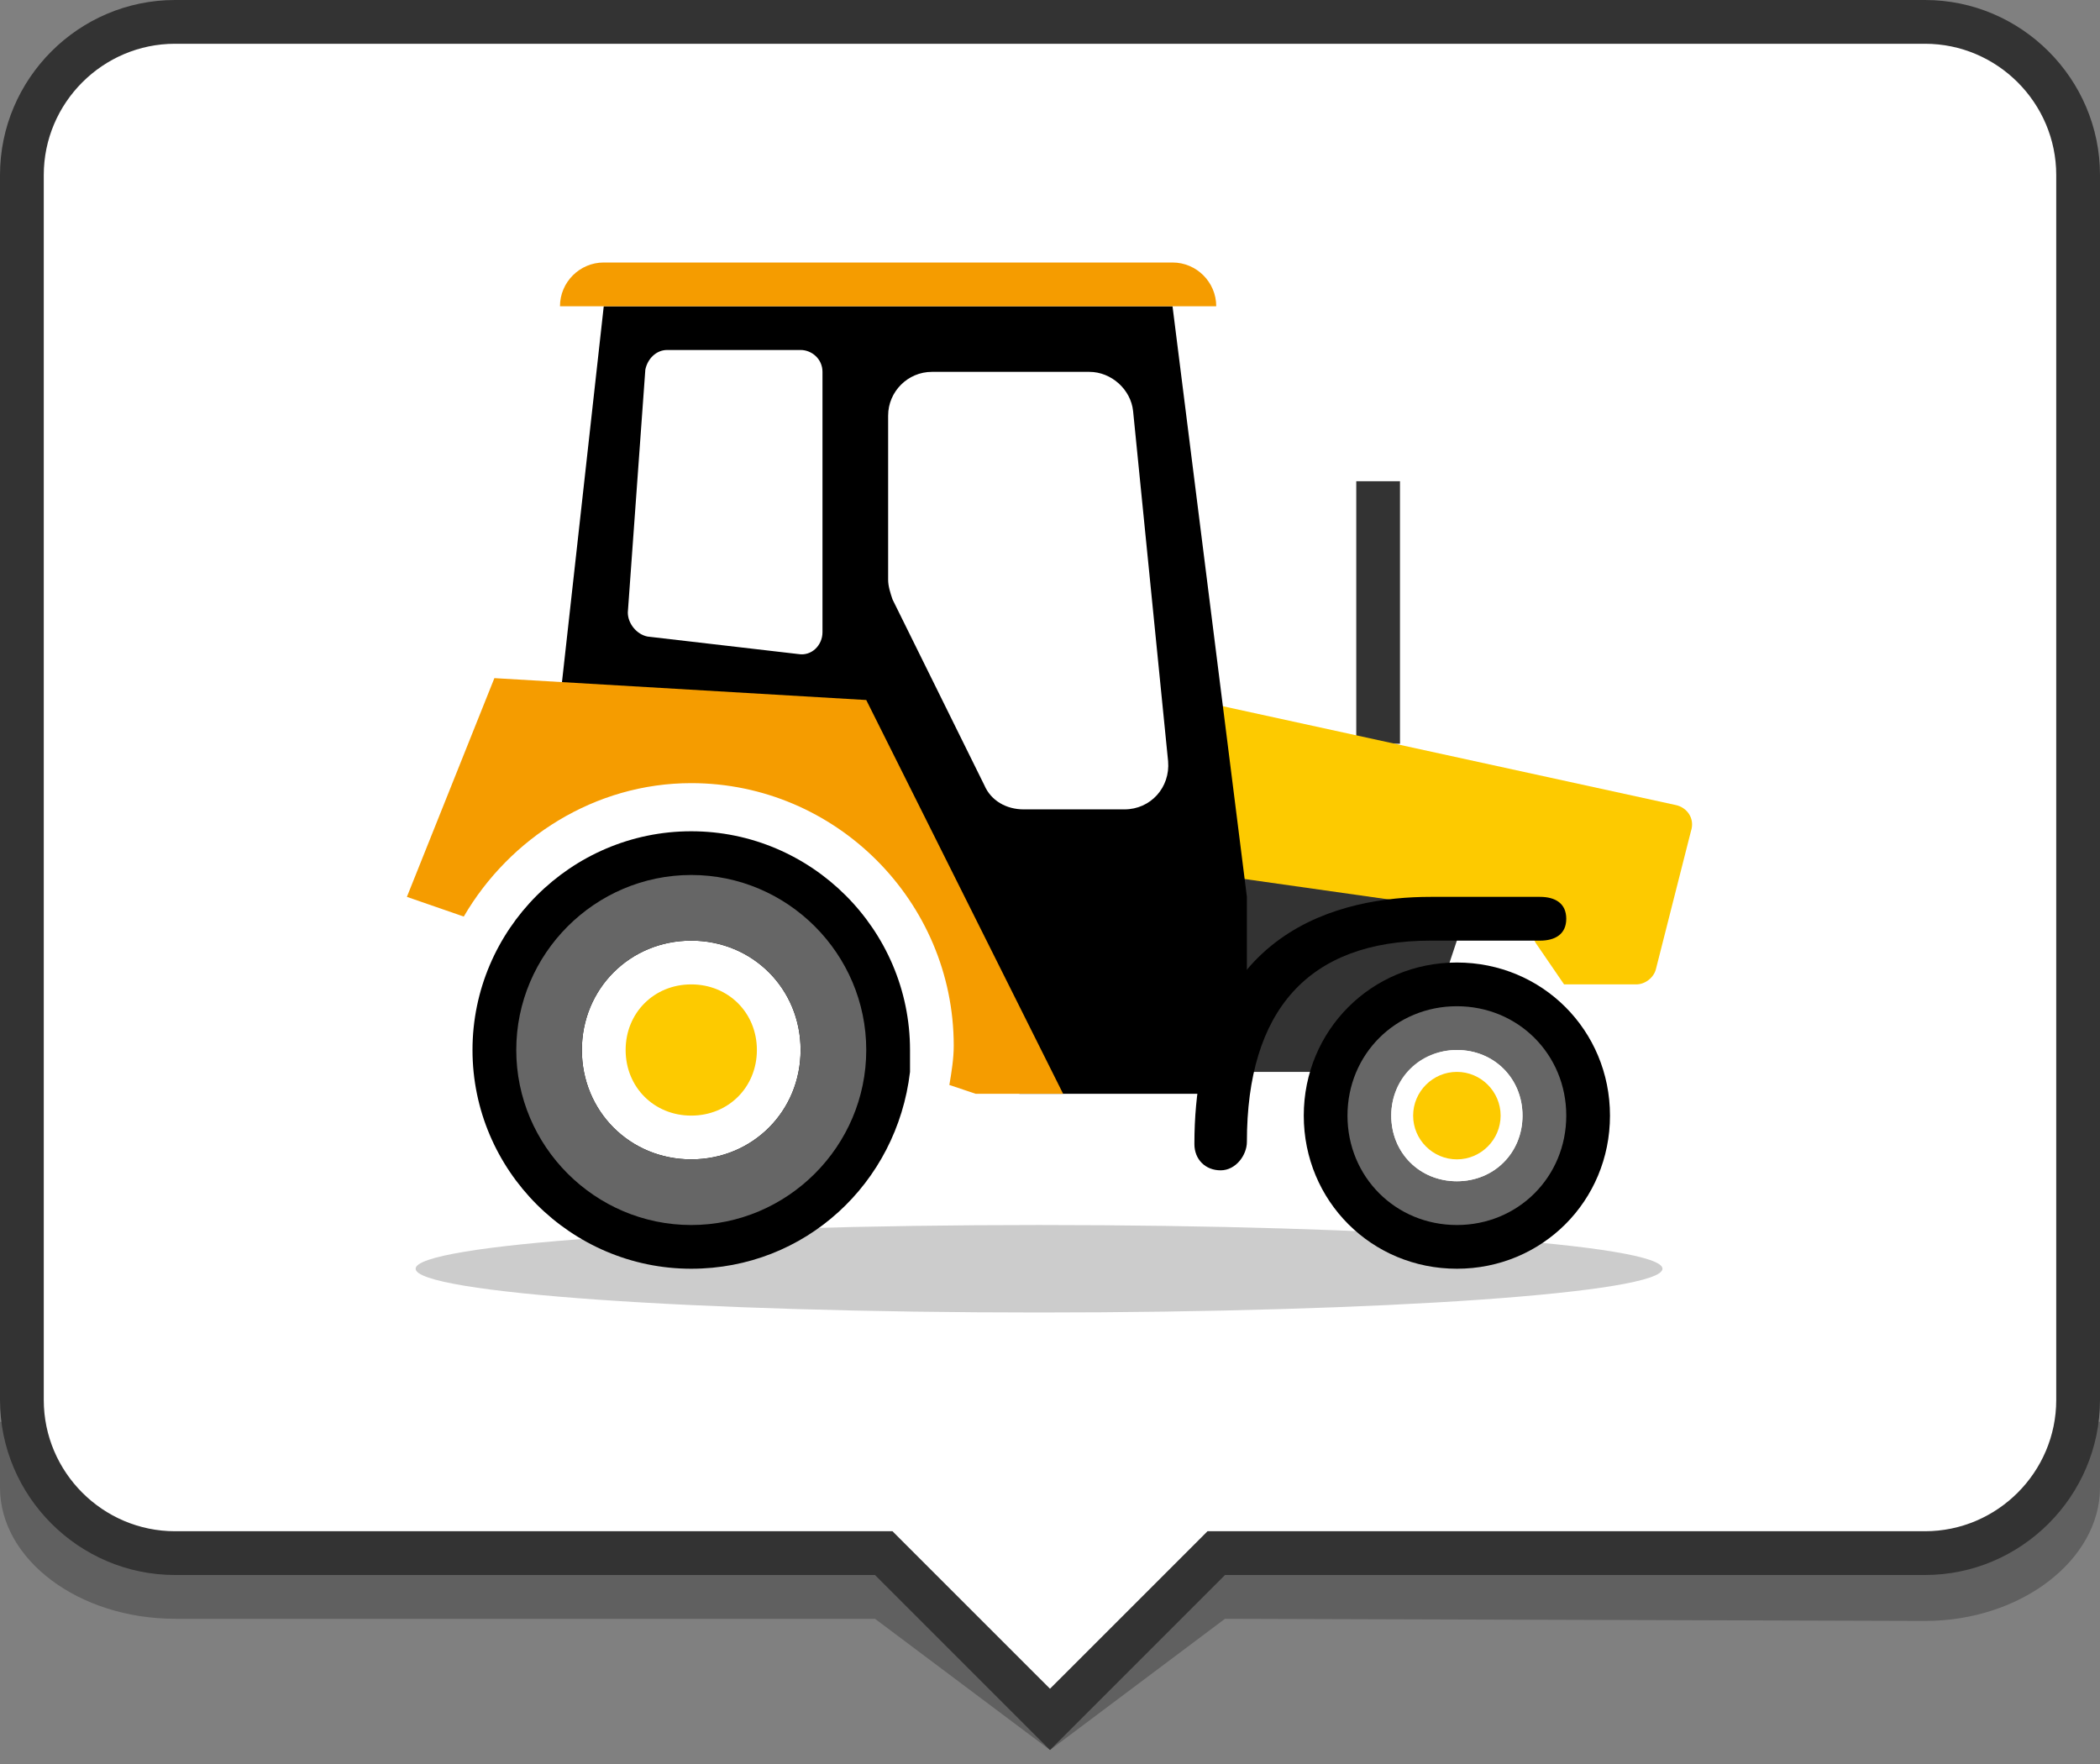 <svg width="50" height="42" viewBox="0 0 50 42" fill="none" xmlns="http://www.w3.org/2000/svg">
<rect x="0" y="0" width="50" height="42" fill="#808080" stroke="none"/>
<g clip-path="url(#clip0_101_182)">
<g opacity="0.25">
<path d="M0 33.854V35.417C0 37.135 1.875 38.542 4.167 38.542H20.833L25 41.667L29.167 38.542L45.833 38.594C48.125 38.594 50 37.135 50 35.417V33.854H0Z" fill="black"/>
</g>
<path d="M21.042 36.979H4.167C2.135 36.979 0.521 35.365 0.521 33.333V4.167C0.521 2.135 2.135 0.521 4.167 0.521H45.833C47.865 0.521 49.479 2.135 49.479 4.167V33.333C49.479 35.365 47.865 36.979 45.833 36.979H28.958L25 40.938L21.042 36.979Z" fill="white"/>
<path d="M45.833 1.042C47.552 1.042 48.958 2.448 48.958 4.167V6.25V31.25V33.333C48.958 35.052 47.552 36.458 45.833 36.458H29.167H28.75L28.438 36.771L25 40.208L21.562 36.771L21.25 36.458H20.833H4.167C2.448 36.458 1.042 35.052 1.042 33.333V31.25V6.25V4.167C1.042 2.448 2.448 1.042 4.167 1.042H45.833ZM45.833 0H4.167C1.875 0 0 1.875 0 4.167V6.25V31.25V33.333C0 35.625 1.875 37.5 4.167 37.5H20.833L25 41.667L29.167 37.5H45.833C48.125 37.5 50 35.625 50 33.333V31.25V6.25V4.167C50 1.875 48.125 0 45.833 0Z" fill="#333333"/>
<path d="M24.74 31.25C32.938 31.25 39.583 30.784 39.583 30.208C39.583 29.633 32.938 29.167 24.74 29.167C16.542 29.167 9.896 29.633 9.896 30.208C9.896 30.784 16.542 31.25 24.74 31.25Z" fill="#CCCCCC"/>
<path d="M33.333 11.458H32.292V17.708H33.333V11.458Z" fill="#333333"/>
<path d="M33.646 25.521H26.042V20.833H35.208L33.646 25.521Z" fill="#333333"/>
<path d="M35.573 21.771L28.958 20.833L28.438 16.667L39.896 19.167C40.156 19.219 40.365 19.479 40.26 19.792L39.427 23.073C39.375 23.281 39.167 23.438 38.958 23.438H37.24L36.562 22.448C36.406 22.083 35.99 21.823 35.573 21.771Z" fill="#FDCA00"/>
<path d="M34.688 22.917C32.656 22.917 31.042 24.531 31.042 26.562C31.042 28.594 32.656 30.208 34.688 30.208C36.719 30.208 38.333 28.594 38.333 26.562C38.333 24.531 36.719 22.917 34.688 22.917ZM34.688 28.646C33.542 28.646 32.604 27.708 32.604 26.562C32.604 25.417 33.542 24.479 34.688 24.479C35.833 24.479 36.771 25.417 36.771 26.562C36.771 27.708 35.833 28.646 34.688 28.646Z" fill="black"/>
<path d="M34.688 25C35.573 25 36.25 25.677 36.25 26.562C36.25 27.448 35.573 28.125 34.688 28.125C33.802 28.125 33.125 27.448 33.125 26.562C33.125 25.677 33.854 25 34.688 25ZM34.688 23.958C33.229 23.958 32.083 25.104 32.083 26.562C32.083 28.021 33.229 29.167 34.688 29.167C36.146 29.167 37.292 28.021 37.292 26.562C37.292 25.104 36.146 23.958 34.688 23.958Z" fill="#666666"/>
<path d="M34.688 25C33.802 25 33.125 25.677 33.125 26.562C33.125 27.448 33.802 28.125 34.688 28.125C35.573 28.125 36.25 27.448 36.25 26.562C36.25 25.677 35.573 25 34.688 25Z" fill="white"/>
<path d="M34.688 25.521C34.115 25.521 33.646 25.99 33.646 26.562C33.646 27.135 34.115 27.604 34.688 27.604C35.26 27.604 35.729 27.135 35.729 26.562C35.729 25.99 35.26 25.521 34.688 25.521Z" fill="#FDCA00"/>
<path d="M16.458 19.792C13.594 19.792 11.25 22.135 11.25 25C11.25 27.865 13.594 30.208 16.458 30.208C19.167 30.208 21.354 28.177 21.667 25.521C21.667 25.365 21.667 25.156 21.667 25C21.667 22.135 19.323 19.792 16.458 19.792ZM16.458 27.604C15 27.604 13.854 26.458 13.854 25C13.854 23.542 15 22.396 16.458 22.396C17.917 22.396 19.062 23.542 19.062 25C19.062 26.458 17.917 27.604 16.458 27.604Z" fill="black"/>
<path d="M16.458 22.396C17.917 22.396 19.062 23.542 19.062 25C19.062 26.458 17.917 27.604 16.458 27.604C15 27.604 13.854 26.458 13.854 25C13.854 23.542 15 22.396 16.458 22.396ZM16.458 20.833C14.167 20.833 12.292 22.708 12.292 25C12.292 27.292 14.167 29.167 16.458 29.167C18.75 29.167 20.625 27.292 20.625 25C20.625 22.708 18.75 20.833 16.458 20.833Z" fill="#666666"/>
<path d="M16.458 23.438C15.573 23.438 14.896 24.115 14.896 25C14.896 25.885 15.573 26.562 16.458 26.562C17.344 26.562 18.021 25.885 18.021 25C18.021 24.115 17.344 23.438 16.458 23.438Z" fill="#FDCA00"/>
<path d="M13.333 16.667L14.375 7.292H27.917L29.688 21.354V26.042H24.271L20.625 17.188L13.333 16.667Z" fill="black"/>
<path d="M20.625 16.667L11.771 16.146L9.688 21.354L11.042 21.823C12.135 19.948 14.167 18.646 16.458 18.646C19.896 18.646 22.708 21.458 22.708 24.896C22.708 25.208 22.656 25.521 22.604 25.833L23.229 26.042H25.312L20.625 16.667Z" fill="#F59C00"/>
<path d="M15.365 8.802L14.948 14.583C14.948 14.844 15.156 15.104 15.417 15.156L19.01 15.573C19.323 15.625 19.583 15.365 19.583 15.052V8.854C19.583 8.542 19.323 8.333 19.062 8.333H15.885C15.625 8.333 15.417 8.542 15.365 8.802Z" fill="white"/>
<path d="M26.771 19.271H24.375C23.958 19.271 23.594 19.062 23.438 18.698L21.25 14.271C21.198 14.115 21.146 13.958 21.146 13.802V9.896C21.146 9.323 21.615 8.854 22.188 8.854H25.938C26.458 8.854 26.927 9.271 26.979 9.792L27.812 18.125C27.865 18.75 27.396 19.271 26.771 19.271Z" fill="white"/>
<path d="M28.958 7.292H13.333C13.333 6.719 13.802 6.25 14.375 6.25H27.917C28.49 6.25 28.958 6.719 28.958 7.292Z" fill="#F59C00"/>
<path d="M29.062 27.865C28.698 27.865 28.438 27.604 28.438 27.24C28.438 22.083 31.979 21.354 34.062 21.354H36.667C37.031 21.354 37.292 21.51 37.292 21.875C37.292 22.24 37.031 22.396 36.667 22.396H34.062C31.146 22.396 29.688 24.062 29.688 27.188C29.688 27.5 29.427 27.865 29.062 27.865Z" fill="black"/>
</g>
<defs>
<clipPath id="clip0_101_182">
<rect width="50" height="41.667" fill="white"/>
</clipPath>
</defs>
</svg>
